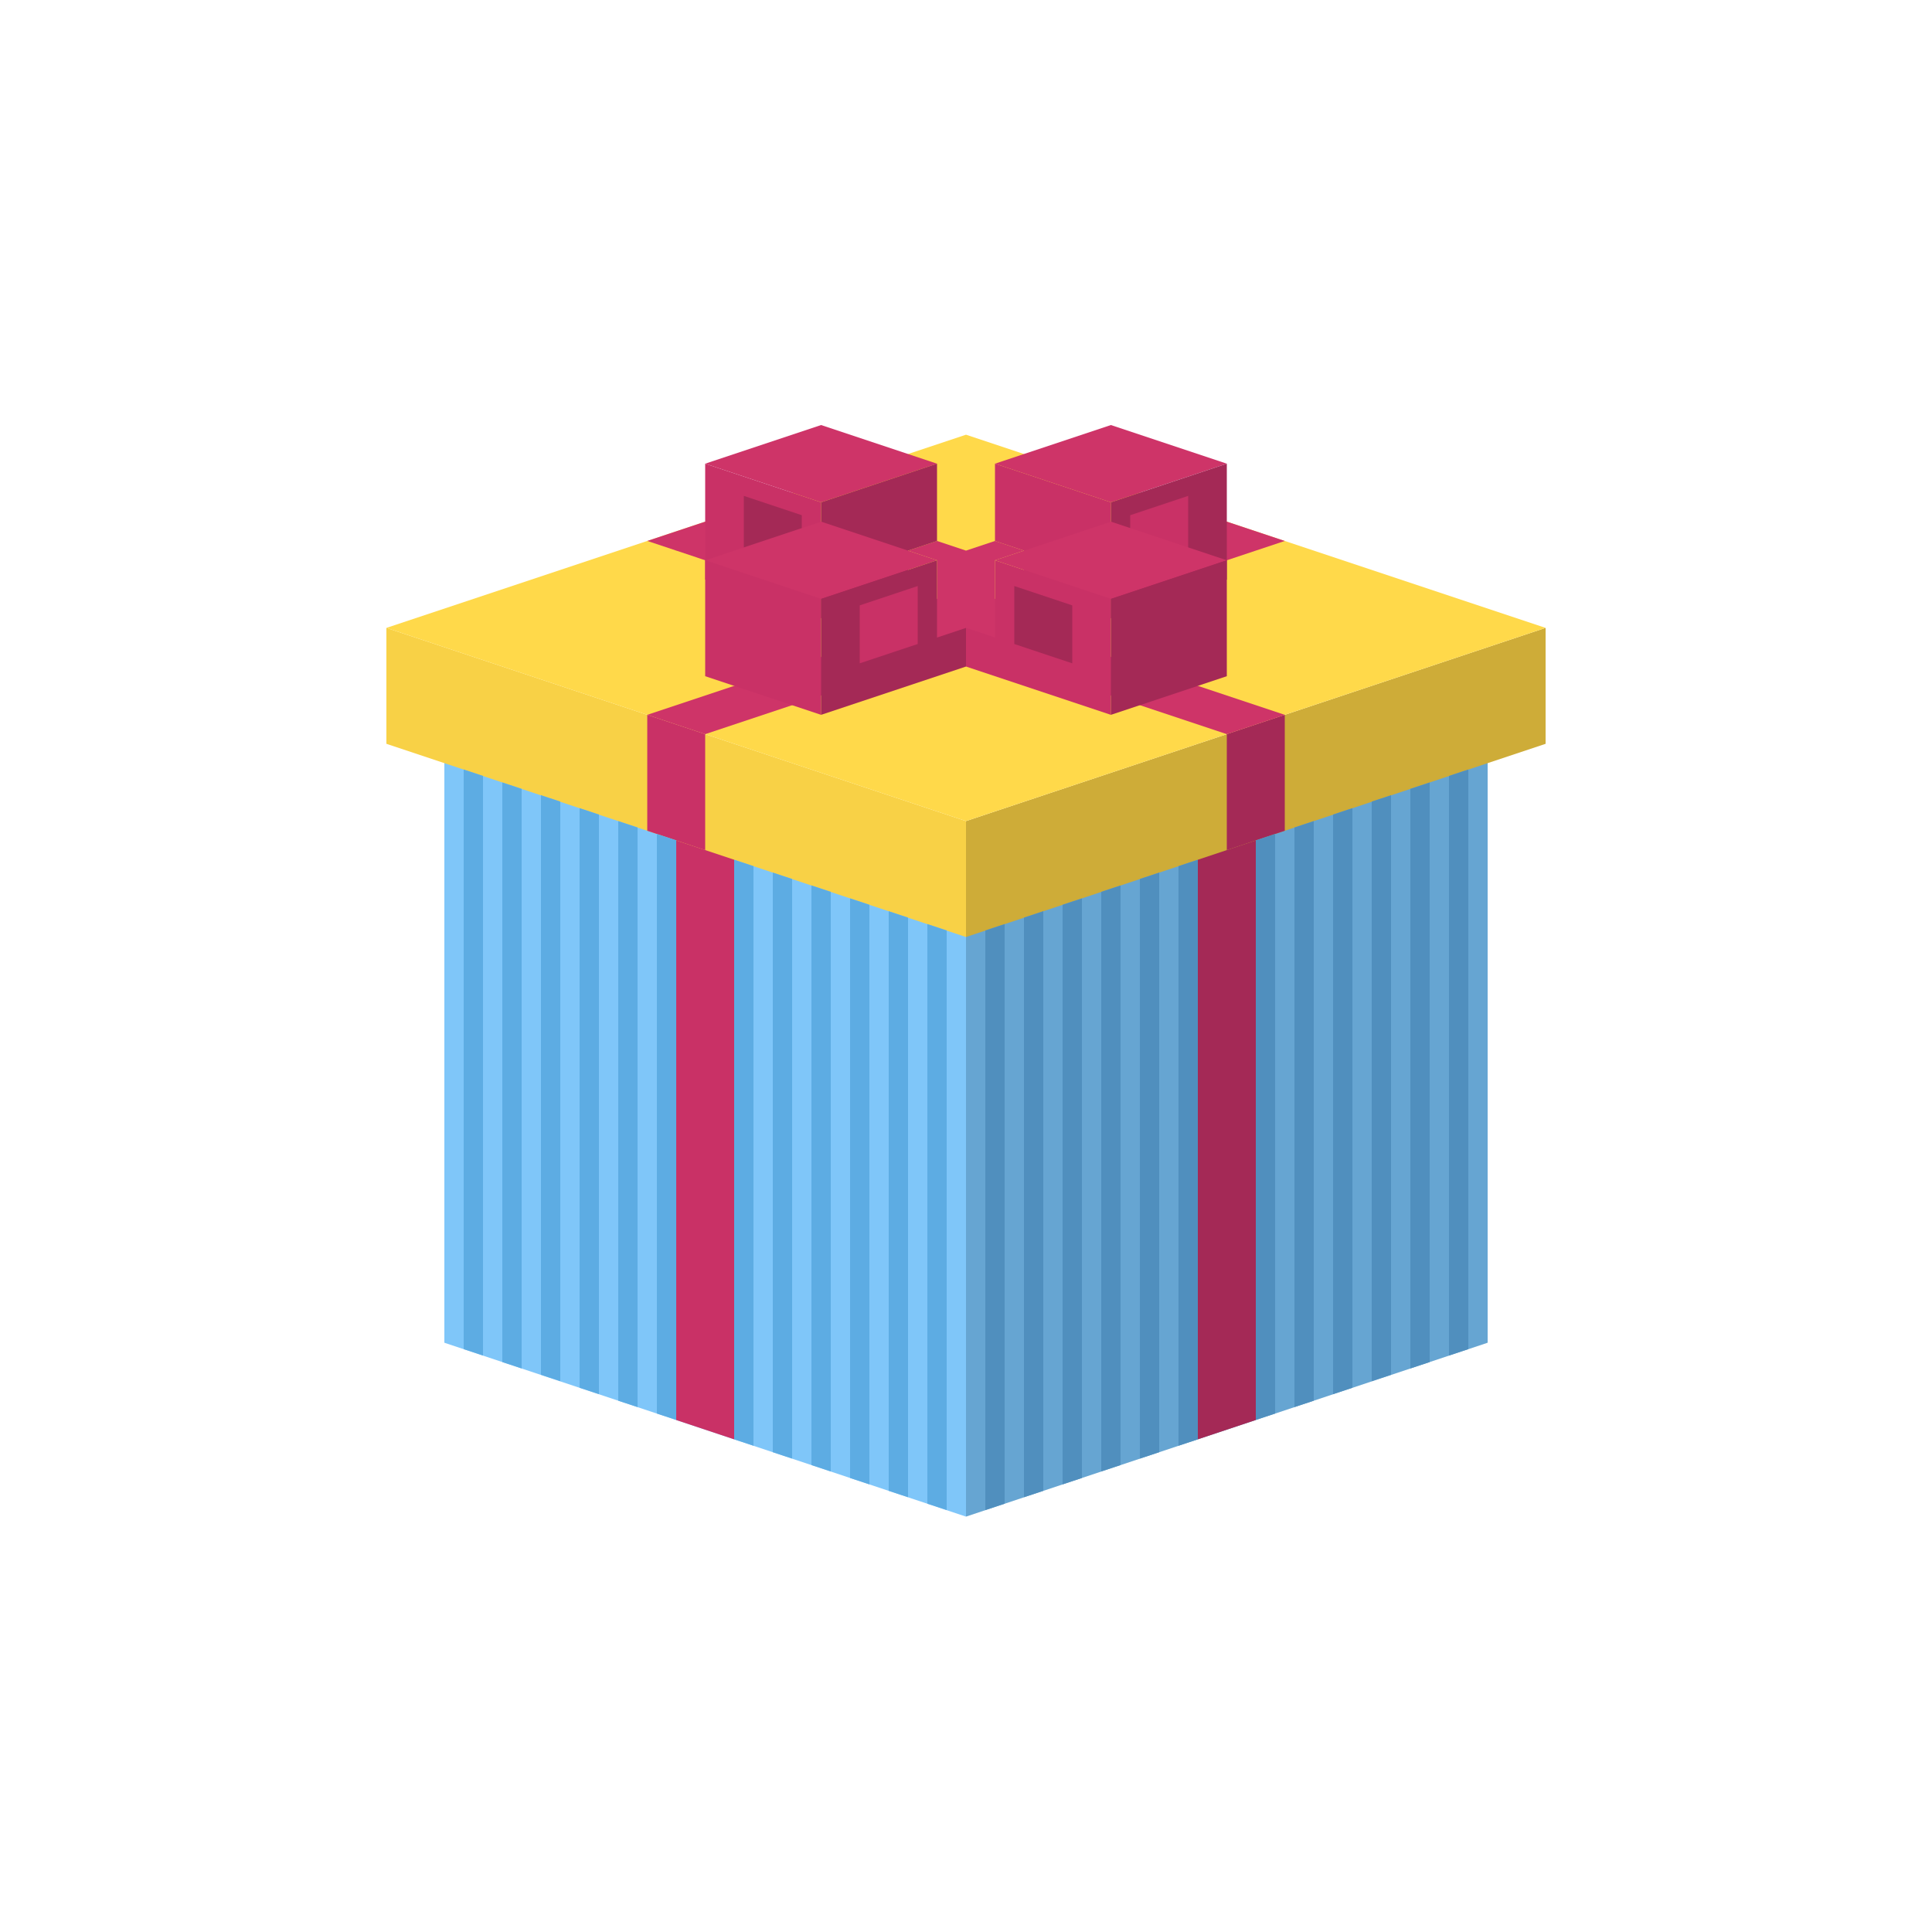 <svg xmlns="http://www.w3.org/2000/svg" fill="none" viewBox="0 0 100 100" height="100" width="100">
<path fill="#7FC6F9" d="M23 38.499L50 47.499V78.499L23 69.499V38.499Z"></path>
<path fill="#66A5D2" d="M50 47.499L77 38.499V69.499L50 78.499V47.499Z"></path>
<path fill="#C93166" d="M35.001 42.499L38 43.499V74.499L35.001 73.499V42.499Z"></path>
<path fill="#A42956" d="M65 42.499L61.999 43.499V74.499L65 73.499V42.499Z"></path>
<path fill="#F8D146" d="M20 32.499L50 42.499V48.499L20 38.499V32.499Z"></path>
<path fill="#CEAC38" d="M50 42.499L80 32.499V38.5L50 48.499V42.499Z"></path>
<path fill="#FFD94A" d="M50 22.5L80 32.499L50 42.499L20 32.499L50 22.5Z"></path>
<path fill="#C93166" d="M33.502 37L36.5 37.999V44L33.502 43V37Z"></path>
<path fill="#A42956" d="M66.5 37L63.499 37.999V44L66.5 43V37Z"></path>
<path fill="#CE3468" d="M63.5 27L66.499 28L53 32.5L66.5 37L63.499 37.999L50 33.5L36.5 37.999L33.502 37L47 32.5L33.502 27.999L36.5 26.999L48.5 31V29L47 28.5L48.5 28L50 28.5L51.5 28L53 28.5L51.5 29V31L63.5 27Z"></path>
<path fill="#C93166" d="M36.5 24L42.5 26V32L36.5 30V24Z"></path>
<path fill="#CE3468" d="M42.5 22L48.5 24L42.5 26L36.5 24L42.5 22Z"></path>
<path fill="#A42956" d="M42.5 26L48.5 24V28L47 28.5V30.5L42.5 32V26Z"></path>
<path fill="#C93166" d="M51.5 24L57.5 26V32L53 30.5V28.5L51.5 28V24Z"></path>
<path fill="#CE3468" d="M57.5 22L63.5 24L57.5 26L51.5 24L57.5 22Z"></path>
<path fill="#A42956" d="M57.5 26L63.5 24V30L57.5 32V26Z"></path>
<path fill="#C93166" d="M58.499 26.667L61.499 25.667V28.667L58.499 29.667V26.667Z"></path>
<path fill="#A42956" d="M38.5 25.667L41.5 26.667V29.667L38.5 28.667V25.667Z"></path>
<path fill="#C93166" d="M36.5 29L42.5 31V37L36.5 35V29Z"></path>
<path fill="#CE3468" d="M42.5 27L48.5 29L42.5 31L36.5 29L42.5 27Z"></path>
<path fill="#A42956" d="M42.5 31L48.5 29V33L50 32.5V34.5L42.5 37V31Z"></path>
<path fill="#C93166" d="M51.5 29L57.5 31V37L50 34.5V32.5L51.5 33V29Z"></path>
<path fill="#CE3468" d="M57.5 27L63.5 29L57.5 31L51.5 29L57.5 27Z"></path>
<path fill="#A42956" d="M57.5 31L63.5 29V35L57.5 37V31Z"></path>
<path fill="#C93166" d="M44.5 31.334L47.5 30.334V33.334L44.5 34.334V31.334Z"></path>
<path fill="#A42956" d="M52.5 30.334L55.5 31.334V34.334L52.5 33.334V30.334Z"></path>
<path fill="#5DACE3" d="M24 39.83L25 40.16V70.16L24 69.83V39.83Z"></path>
<path fill="#5DACE3" d="M26 40.5L27 40.83V70.83L26 70.5V40.5Z"></path>
<path fill="#5DACE3" d="M28 41.159L29 41.489V71.489L28 71.159V41.159Z"></path>
<path fill="#5DACE3" d="M30 41.83L31 42.16V72.16L30 71.83V41.83Z"></path>
<path fill="#5DACE3" d="M32 42.5L33 42.83V72.83L32 72.5V42.5Z"></path>
<path fill="#5DACE3" d="M34 43.164L35 43.494V73.494L34 73.164V43.164Z"></path>
<path fill="#5DACE3" d="M40 45.165L41 45.495V75.495L40 75.165V45.165Z"></path>
<path fill="#5DACE3" d="M42 45.83L43 46.16V76.16L42 75.83V45.83Z"></path>
<path fill="#5DACE3" d="M44 46.5L45 46.83V76.83L44 76.5V46.5Z"></path>
<path fill="#5DACE3" d="M46 47.165L47 47.495V77.495L46 77.165V47.165Z"></path>
<path fill="#5DACE3" d="M48 47.83L49 48.16V78.16L48 77.83V47.83Z"></path>
<path fill="#5DACE3" d="M38 44.5L39 44.83V74.83L38 74.5V44.5Z"></path>
<path fill="#508FBE" d="M76 39.83L75 40.16V70.16L76 69.83V39.83Z"></path>
<path fill="#508FBE" d="M74 40.5L73 40.83V70.83L74 70.5V40.5Z"></path>
<path fill="#508FBE" d="M72 41.159L71 41.489V71.489L72 71.159V41.159Z"></path>
<path fill="#508FBE" d="M70 41.83L69 42.16V72.16L70 71.83V41.83Z"></path>
<path fill="#508FBE" d="M68 42.5L67 42.83V72.83L68 72.5V42.5Z"></path>
<path fill="#508FBE" d="M66 43.164L65 43.494V73.494L66 73.164V43.164Z"></path>
<path fill="#508FBE" d="M60 45.165L59 45.495V75.495L60 75.165V45.165Z"></path>
<path fill="#508FBE" d="M58 45.83L57 46.16V76.16L58 75.83V45.83Z"></path>
<path fill="#508FBE" d="M56 46.5L55 46.83V76.83L56 76.5V46.5Z"></path>
<path fill="#508FBE" d="M54 47.165L53 47.495V77.495L54 77.165V47.165Z"></path>
<path fill="#508FBE" d="M52 47.83L51 48.16V78.16L52 77.83V47.83Z"></path>
<path fill="#508FBE" d="M62 44.5L61 44.83V74.83L62 74.5V44.5Z"></path>
</svg>
